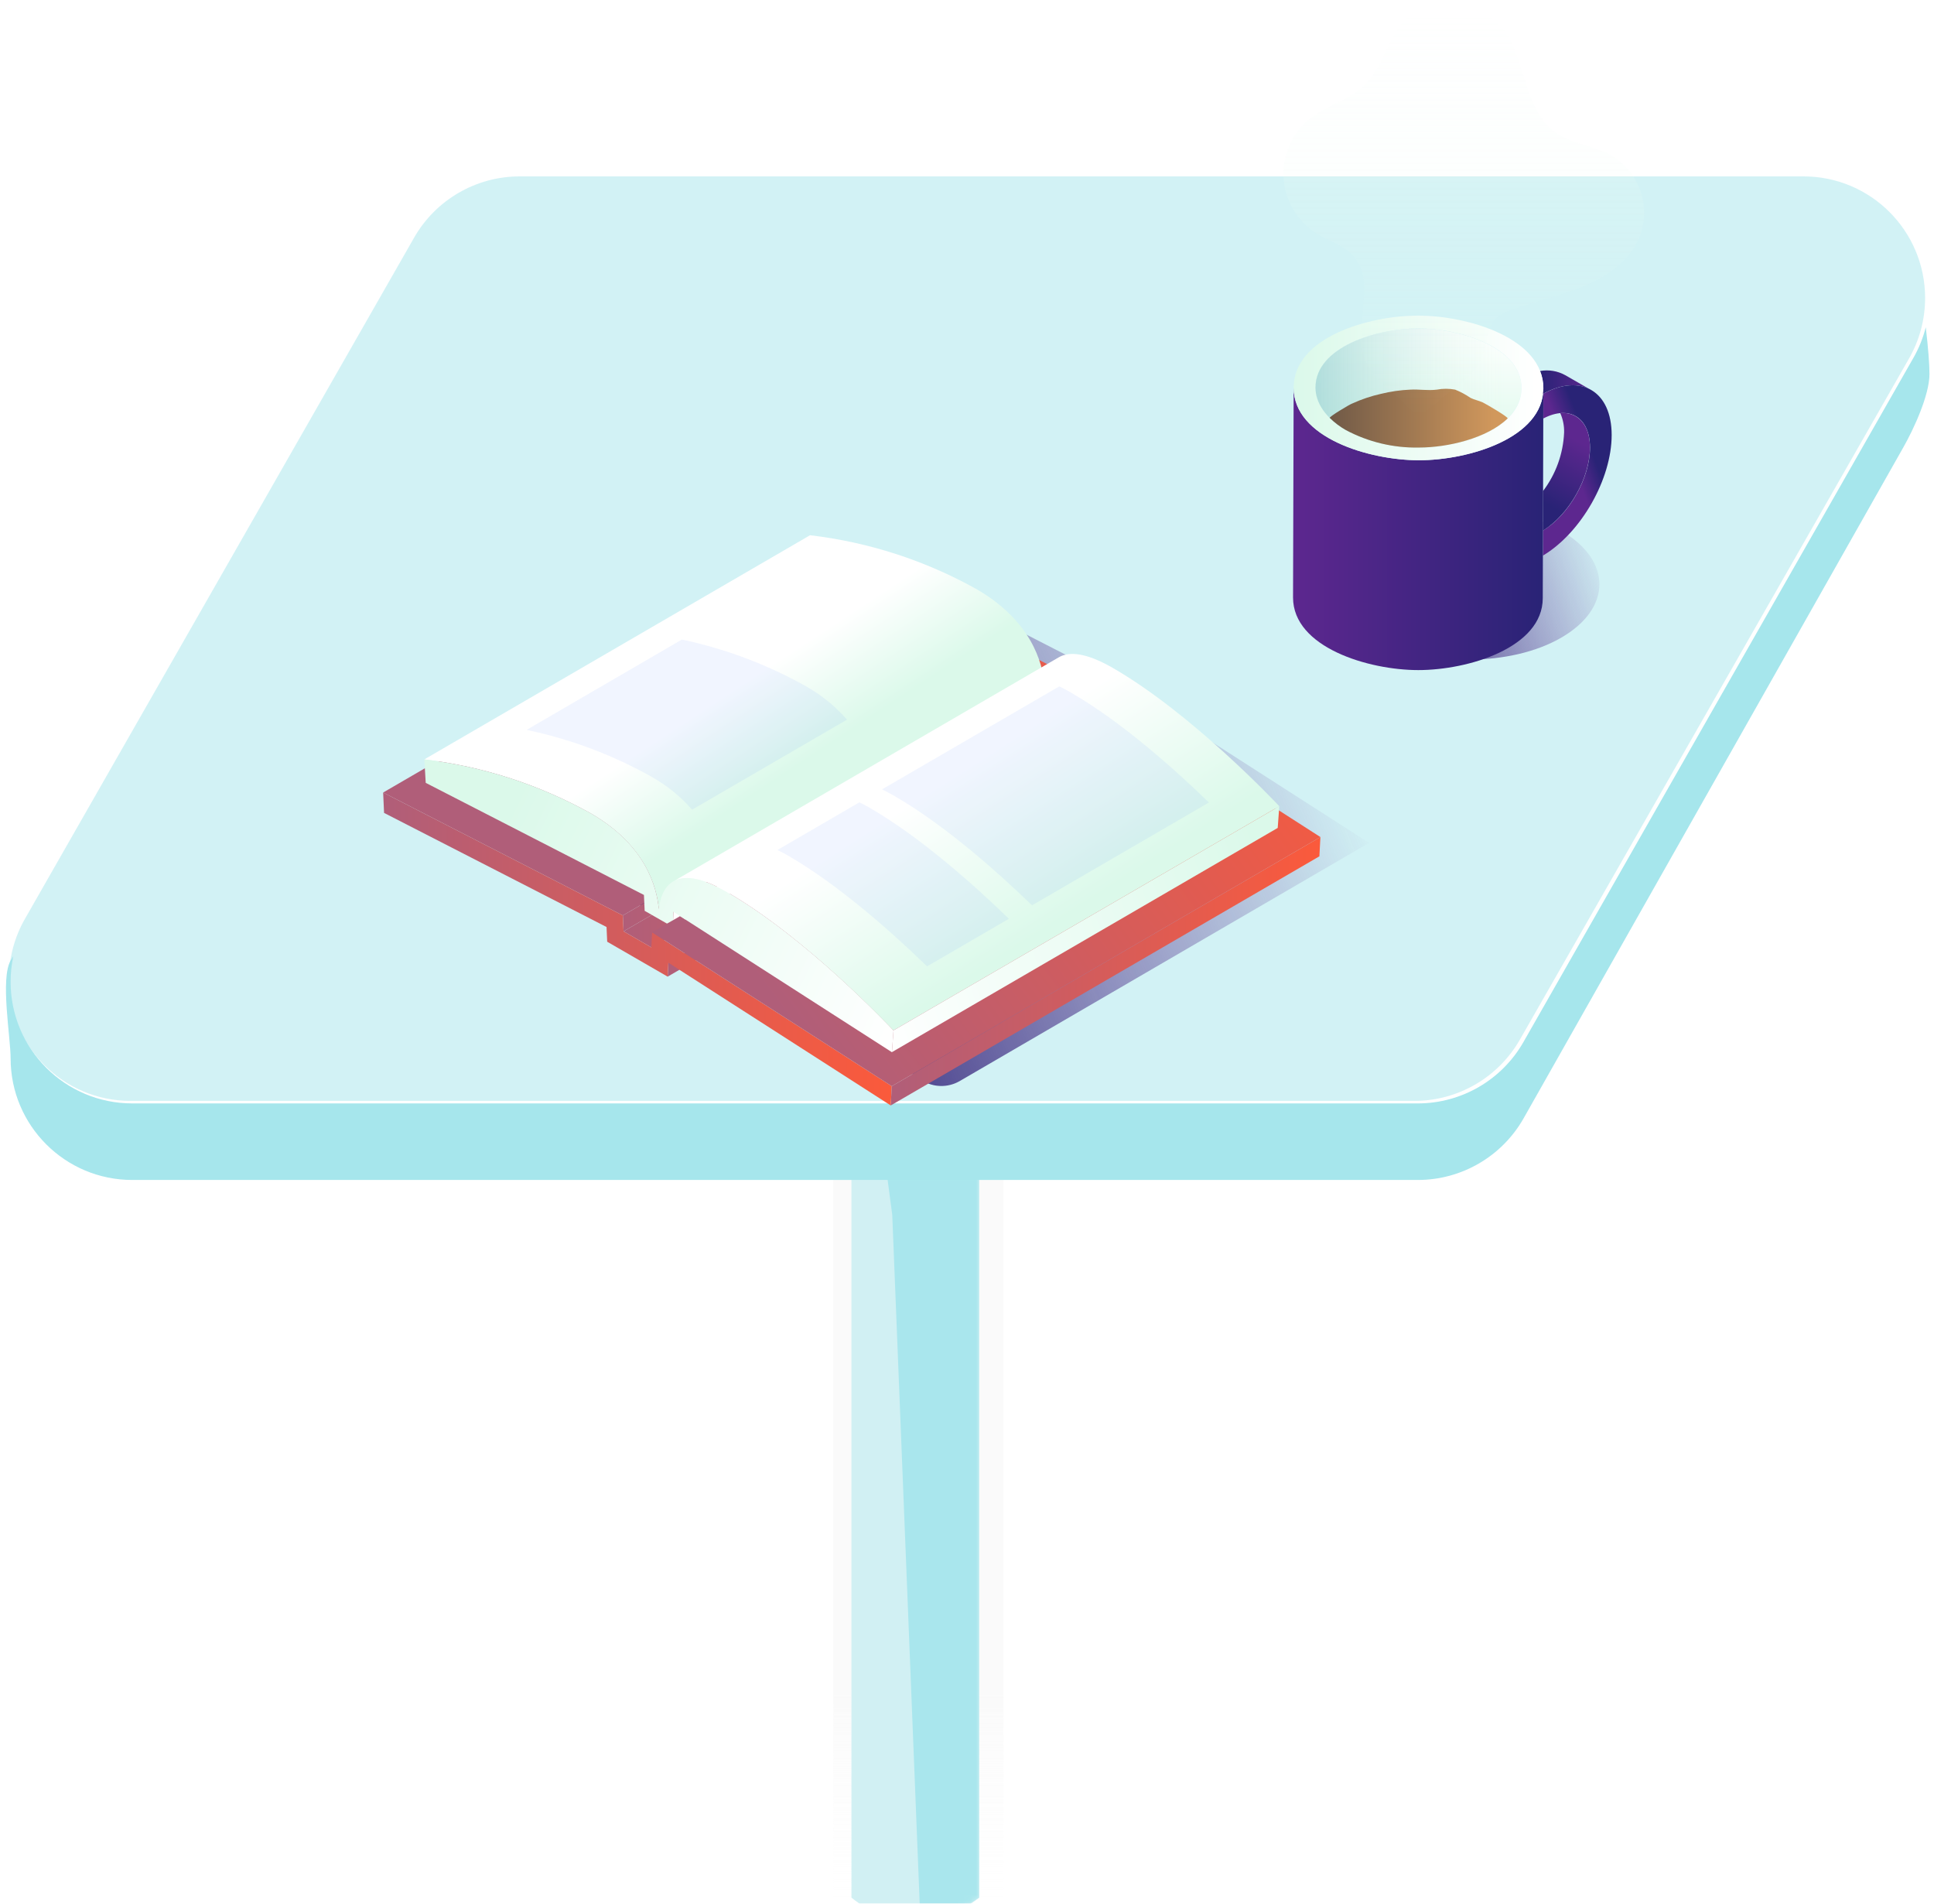 <svg xmlns="http://www.w3.org/2000/svg" xmlns:xlink="http://www.w3.org/1999/xlink" width="318" height="313" viewBox="0 0 318 313">
  <defs>
    <linearGradient id="table-b" x1="50%" x2="50%" y1="67.704%" y2="93.784%">
      <stop offset="0%" stop-color="#F2F2F2"/>
      <stop offset="100%" stop-color="#FAFAFA" stop-opacity="0"/>
    </linearGradient>
    <rect id="table-a" width="28" height="137" x="0" y="0"/>
    <filter id="table-c" width="100%" height="100%" x="0%" y="0%" filterUnits="objectBoundingBox">
      <feGaussianBlur in="SourceGraphic"/>
    </filter>
    <path id="table-e" d="M0,0 L21,0 L21,163 C17.613,165.667 14.113,167 10.5,167 C6.887,167 3.387,165.667 0,163 L0,0 Z"/>
    <filter id="table-f" width="185.7%" height="110.7%" x="-42.9%" y="-5.3%" filterUnits="objectBoundingBox">
      <feGaussianBlur in="SourceGraphic" stdDeviation="3"/>
    </filter>
    <linearGradient id="table-h" x1="8.848%" x2="100.519%" y1="58.304%" y2="39.814%">
      <stop offset="0%" stop-color="#292376"/>
      <stop offset="100%" stop-color="#5D278F" stop-opacity="0"/>
    </linearGradient>
    <linearGradient id="table-i" x1="0%" x2="100%" y1="49.619%" y2="49.619%">
      <stop offset="0%" stop-color="#292376"/>
      <stop offset="100%" stop-color="#5D278F"/>
    </linearGradient>
    <linearGradient id="table-j" x1="43.526%" x2="60.622%" y1="50.64%" y2="32.889%">
      <stop offset="0%" stop-color="#5D278F"/>
      <stop offset="100%" stop-color="#292376"/>
    </linearGradient>
    <linearGradient id="table-k" x1="39.64%" x2="53.977%" y1="84.543%" y2="19.614%">
      <stop offset="0%" stop-color="#292376"/>
      <stop offset="100%" stop-color="#5D278F"/>
    </linearGradient>
    <linearGradient id="table-l" x1="50.015%" x2="50.015%" y1="106.259%" y2="-.409%">
      <stop offset="0%" stop-color="#DBF9EA"/>
      <stop offset="97%" stop-color="#FFF"/>
    </linearGradient>
    <linearGradient id="table-m" x1="0%" x2="100%" y1="49.989%" y2="49.989%">
      <stop offset="0%" stop-color="#5D278F"/>
      <stop offset="100%" stop-color="#292376"/>
    </linearGradient>
    <linearGradient id="table-n" x1="0%" x2="100%" y1="50%" y2="50%">
      <stop offset="0%" stop-color="#DBF9EA"/>
      <stop offset="97%" stop-color="#FFF"/>
    </linearGradient>
    <linearGradient id="table-o" x1="92.028%" x2="-26.602%" y1="50.013%" y2="50.013%">
      <stop offset="0%" stop-color="#DBF9EA" stop-opacity="0"/>
      <stop offset="100%" stop-color="#8CCACE"/>
    </linearGradient>
    <linearGradient id="table-p" x1="92.044%" x2="-26.677%" y1="50.081%" y2="50.081%">
      <stop offset="0%" stop-color="#D1985C"/>
      <stop offset="100%" stop-color="#534741"/>
    </linearGradient>
    <linearGradient id="table-q" x1="49.971%" x2="49.971%" y1="2.893%" y2="100.205%">
      <stop offset="0%" stop-color="#FFF" stop-opacity=".25"/>
      <stop offset="100%" stop-color="#DBF9EA" stop-opacity="0"/>
    </linearGradient>
    <linearGradient id="table-r" x1="47%" x2="53%" y1="51%" y2="51%">
      <stop offset="0%" stop-color="#5D278F"/>
      <stop offset="100%" stop-color="#292376"/>
    </linearGradient>
    <linearGradient id="table-s" x1="29.611%" x2="126.982%" y1="54.81%" y2="31.843%">
      <stop offset="0%" stop-color="#292376"/>
      <stop offset="100%" stop-color="#5D278F" stop-opacity="0"/>
    </linearGradient>
    <linearGradient id="table-t" x1="3.759%" x2="101.138%" y1="61.805%" y2="37.298%">
      <stop offset="0%" stop-color="#292376"/>
      <stop offset="100%" stop-color="#5D278F" stop-opacity="0"/>
    </linearGradient>
    <linearGradient id="table-u" x1="27.528%" x2="125.507%" y1="59.277%" y2="18.835%">
      <stop offset="0%" stop-color="#B05E79"/>
      <stop offset="100%" stop-color="#FB5A3B"/>
    </linearGradient>
    <linearGradient id="table-v" x1="0%" x2="100%" y1="49.989%" y2="49.989%">
      <stop offset="0%" stop-color="#B05E79"/>
      <stop offset="100%" stop-color="#FB5A3B"/>
    </linearGradient>
    <linearGradient id="table-w" x1="0%" x2="100%" y1="50%" y2="50%">
      <stop offset="0%" stop-color="#B05E79"/>
      <stop offset="100%" stop-color="#FB5A3B"/>
    </linearGradient>
    <linearGradient id="table-x" x1="0%" x2="100%" y1="49.988%" y2="49.988%">
      <stop offset="0%" stop-color="#B05E79"/>
      <stop offset="100%" stop-color="#FB5A3B"/>
    </linearGradient>
    <linearGradient id="table-y" x1="0%" x2="100%" y1="49.99%" y2="49.99%">
      <stop offset="0%" stop-color="#B05E79"/>
      <stop offset="100%" stop-color="#FB5A3B"/>
    </linearGradient>
    <linearGradient id="table-z" x1="0%" x2="100%" y1="49.989%" y2="49.989%">
      <stop offset="0%" stop-color="#B05E79"/>
      <stop offset="100%" stop-color="#FB5A3B"/>
    </linearGradient>
    <linearGradient id="table-A" x1="12.668%" x2="110.657%" y1="66.689%" y2="22.885%">
      <stop offset="0%" stop-color="#B05E79"/>
      <stop offset="100%" stop-color="#FB5A3B"/>
    </linearGradient>
    <linearGradient id="table-B" x1="61.941%" x2="45.608%" y1="59.826%" y2="44.855%">
      <stop offset="0%" stop-color="#DBF9EA"/>
      <stop offset="97%" stop-color="#FFF"/>
    </linearGradient>
    <linearGradient id="table-C" x1="12.145%" x2="113.247%" y1="36.946%" y2="67.138%">
      <stop offset="0%" stop-color="#DBF9EA"/>
      <stop offset="97%" stop-color="#FFF"/>
    </linearGradient>
    <linearGradient id="table-D" x1="67.449%" x2="38.461%" y1="67.304%" y2="38.843%">
      <stop offset="0%" stop-color="#DBF9EA"/>
      <stop offset="97%" stop-color="#FFF"/>
    </linearGradient>
    <linearGradient id="table-E" x1="99.482%" x2="-14.162%" y1="39.58%" y2="63.5%">
      <stop offset="0%" stop-color="#DBF9EA"/>
      <stop offset="97%" stop-color="#FFF"/>
    </linearGradient>
  </defs>
  <g fill="none" fill-rule="evenodd" transform="translate(-13)">
    <g opacity=".422" transform="translate(0 29)">
      <g opacity=".96" transform="translate(150 156)">
        <mask id="table-d" fill="#fff">
          <use xlink:href="#table-a"/>
        </mask>
        <use fill="url(#table-b)" filter="url(#table-c)" xlink:href="#table-a"/>
        <g mask="url(#table-d)">
          <g transform="translate(3 -36)">
            <mask id="table-g" fill="#fff">
              <use xlink:href="#table-e"/>
            </mask>
            <use fill="#8FDAE2" xlink:href="#table-e"/>
            <polygon fill="#2DC3D3" points="0 0 21 0 21 163 11.42 168.98 6.71 50.75" filter="url(#table-f)" mask="url(#table-g)"/>
          </g>
        </g>
      </g>
      <path fill="#2DC3D3" d="M98.454,0 L309.538,0 C320.584,-2.79079914e-14 329.538,8.954 329.538,20 C329.538,23.48 328.63,26.9 326.904,29.922 L262.912,141.922 C259.351,148.154 252.724,152 245.546,152 L34.462,152 C23.416,152 14.462,143.046 14.462,132 C14.462,128.52 15.37,125.1 17.096,122.078 L81.088,10.078 C84.649,3.846 91.276,8.42391435e-15 98.454,0 Z" opacity=".5"/>
      <path fill="#2DC3D3" d="M329.645,24.804 C330.036,28.04 330.255,30.924 330.255,32.49 C330.255,35.964 327.654,41.577 325.934,44.594 L263.496,154.905 C259.937,161.146 253.305,165 246.12,165 L34.745,165 C23.7,165 14.745,156.046 14.745,145 C14.745,141.527 13.025,131.937 14.745,128.92 L15.193,128.207 C14.897,129.584 14.745,130.994 14.745,132.414 C14.745,143.46 23.7,152.414 34.745,152.414 L246.12,152.414 C253.305,152.414 259.937,148.561 263.496,142.319 L327.63,29.809 C328.528,28.233 329.204,26.549 329.645,24.804 Z"/>
    </g>
    <g fill-rule="nonzero" transform="translate(76)">
      <g transform="translate(148)">
        <path fill="url(#table-h)" d="M45.66,87.24 C37.26,82.39 23.66,82.39 15.33,87.24 C7,92.09 7,100 15.43,104.81 C23.86,109.62 37.43,109.66 45.76,104.81 C54.09,99.96 54.07,92.09 45.66,87.24"/>
        <path fill="url(#table-i)" d="M50.61,64.12 C48.61,62.94 45.79,63.06 42.71,64.75 C42.751,64.442 42.771,64.131 42.77,63.82 C42.771,62.853 42.584,61.895 42.22,61 C43.645,60.741 45.115,60.985 46.38,61.69 L50.61,64.12 Z"/>
        <path fill="url(#table-j)" d="M54,71.52 C54,78.75 49,87.58 42.71,91.34 L42.71,87.24 C47.01,84.61 50.46,78.55 50.44,73.57 C50.42,68.59 47.02,66.57 42.77,68.8 L42.77,64.72 C49,61.36 54,64.34 54,71.52 Z"/>
        <path fill="url(#table-k)" d="M50.43,73.57 C50.43,78.57 47,84.57 42.7,87.24 L42.7,80.75 C44.818,77.968 46.032,74.603 46.18,71.11 C46.209,70.013 45.994,68.923 45.55,67.92 C46.427,67.826 47.311,68.008 48.08,68.44 C49.53,69.28 50.43,71.05 50.43,73.57 Z"/>
        <g transform="translate(1 51)">
          <path fill="url(#table-l)" d="M38.17,12.81 L38.17,12.81 C38.17,19.55 28.01,22.57 21.3,22.57 C17.121,22.654 12.989,21.666 9.3,19.7 C5.98,17.78 4.3,15.25 4.3,12.7 L4.3,12.7 C4.33,6 14.44,3 21.2,3 C27.96,3 38.17,6.05 38.17,12.81 Z"/>
          <path fill="url(#table-m)" d="M41.77,12.84 L41.67,47.34 C41.67,55.48 29.42,59.17 21.21,59.17 C13,59.17 0.61,55.44 0.61,47.24 L0.61,47.24 L0.71,12.74 L0.71,12.74 C0.71,20.94 13.05,24.67 21.31,24.67 C29.57,24.67 41.75,21 41.77,12.84 Z"/>
          <path fill="url(#table-n)" d="M21.17,0.89 C29.45,0.89 41.77,4.63 41.77,12.82 C41.77,21.01 29.46,24.67 21.31,24.67 C13.16,24.67 0.71,21 0.71,12.74 C0.71,4.48 13,0.89 21.17,0.89 Z M9.3,19.72 C12.991,21.681 17.121,22.669 21.3,22.59 C28.02,22.59 38.17,19.59 38.17,12.81 C38.17,6.03 28,3 21.19,3 C14.38,3 4.31,6 4.31,12.75 C4.31,15.28 5.98,17.75 9.31,19.75 L9.3,19.72 Z"/>
        </g>
        <path fill="url(#table-o)" d="M39.17,63.81 L39.17,63.81 C39.17,70.55 29.01,73.57 22.3,73.57 C18.121,73.654 13.989,72.666 10.3,70.7 C6.98,68.78 5.3,66.25 5.3,63.7 L5.3,63.7 C5.33,57 15.44,54 22.2,54 C28.96,54 39.17,57.05 39.17,63.81 Z"/>
        <path fill="url(#table-p)" d="M7.65,68.71 C8.441,69.491 9.332,70.163 10.3,70.71 C13.989,72.676 18.121,73.664 22.3,73.58 C27.05,73.58 33.51,72.07 36.89,68.8 C37.09,68.6 33.15,66.31 32.8,66.16 C32.14,65.86 31.39,65.72 30.8,65.42 C30.006,64.875 29.154,64.419 28.26,64.06 C27.269,63.872 26.251,63.872 25.26,64.06 C23.71,64.25 22.41,63.98 20.9,64.06 C19.274,64.129 17.66,64.36 16.08,64.75 C14.459,65.11 12.88,65.64 11.37,66.33 C11,66.43 7.48,68.54 7.65,68.71 Z"/>
        <path fill="url(#table-q)" d="M13.46,59.21 C11.3,53.75 15.46,46.53 11.57,42.12 C9.99,40.33 7.57,39.66 5.5,38.41 C2.285,36.404 0.251,32.955 0.052,29.17 C-0.147,25.386 1.513,21.743 4.5,19.41 C7.14,17.36 10.6,16.51 13.06,14.25 C15.28,12.25 16.43,9.25 17.81,6.61 C19.19,3.97 21.11,1.17 24,0.3 C26.038,-0.188 28.178,-0.027 30.12,0.76 C32.002,1.352 33.73,2.352 35.18,3.69 C40.09,8.52 39.09,17.62 44.64,21.69 C47.36,23.69 51.01,23.9 53.96,25.55 C58.428,28.207 60.426,33.629 58.75,38.55 C57.27,42.55 53.54,45.3 49.63,46.97 C45.72,48.64 41.49,49.46 37.5,50.97 C36.579,51.249 35.727,51.719 35,52.35 C33.46,53.89 33.56,56.35 32.81,58.44 C31.81,61.19 29.3,63.07 26.92,64.78 C25.92,65.5 23.58,67.96 22.38,67.99 C21.18,68.02 20.12,66.42 19.26,65.66 C17.08,63.74 14.57,62 13.46,59.21 Z"/>
        <path fill="url(#table-r)" d="M42.77,63.84 L42.77,64.72 C42.751,64.713 42.729,64.713 42.71,64.72 C42.749,64.428 42.769,64.134 42.77,63.84 Z"/>
      </g>
      <g transform="translate(0 88)">
        <polygon fill="url(#table-s)" points="8 43.3 78.48 2.34 117.89 22.55 47.41 63.51"/>
        <path fill="url(#table-t)" d="M52.23,66.29 L122.71,25.29 L162.11,50.58 L94.8,89.74 C92.855,90.868 90.443,90.814 88.55,89.6 L52.23,66.29 Z"/>
        <g transform="translate(0 1)">
          <polygon fill="url(#table-u)" points="0 41.3 70.48 .34 109.89 20.55 39.41 61.51"/>
          <polygon fill="url(#table-v)" points="39.41 61.51 109.89 20.55 110.01 23.16 39.53 64.12"/>
          <polygon fill="url(#table-w)" points="39.53 64.12 110.01 23.16 114.58 25.8 44.1 66.76"/>
          <polygon fill="url(#table-x)" points="46.9 69.28 117.38 28.32 117.26 30.61 46.78 71.57"/>
          <polygon fill="url(#table-y)" points="44.23 64.29 83.63 89.58 83.46 92.75 46.9 69.28 46.78 71.57 36.84 65.83 36.73 63.41 .15 44.65 0 41.3 39.41 61.51 39.53 64.12 44.1 66.76"/>
          <polygon fill="url(#table-z)" points="83.63 89.58 154.11 48.62 153.94 51.79 83.46 92.75"/>
          <polygon fill="url(#table-A)" points="44.23 64.29 114.71 23.33 154.11 48.62 83.63 89.58"/>
        </g>
        <g transform="translate(6)">
          <polygon fill="#FFF" points="105.17 25.06 105.04 27.52 43.68 63.17 42.82 62.62 41.67 63.29 41.74 61.92"/>
          <path fill="url(#table-B)" d="M0.76,36.86 L64.19,0 C73.794,1.128 83.083,4.132 91.53,8.84 C100.53,14.02 102.42,20.9 102.76,24.62 L39.33,61.49 C39,57.76 37.07,50.88 28.1,45.71 C19.653,41.002 10.364,37.995 0.76,36.86 Z"/>
          <path fill="url(#table-C)" d="M77.92,81.41 L77.66,85 L42.82,62.62 L41.74,61.92 L41.67,63.29 L40.67,63.85 L37,61.75 L36.88,59.14 L1,40.71 L0.77,36.86 C10.374,37.99 19.663,40.993 28.11,45.7 C37.11,50.88 38.99,57.76 39.33,61.48 C39.69,58.16 41.64,53.48 50.6,58.69 C63.51,66.15 77.2,80.64 77.92,81.41 Z"/>
          <path fill="url(#table-D)" d="M114,21.83 C109.48,19.22 106.74,19.11 105.09,20.07 L41.69,56.93 C43.34,55.93 46.08,56.08 50.6,58.7 C63.51,66.15 77.19,80.7 77.91,81.41 L141.35,44.55 C140.63,43.78 126.94,29.29 114,21.83 Z"/>
          <polygon fill="url(#table-E)" points="77.91 81.41 141.35 44.55 141.09 48.12 77.66 84.98"/>
        </g>
        <path fill="#4E7FFF" d="M76.27 30.32L50.8 45.12C48.895 42.946 46.632 41.113 44.11 39.7 37.701 36.106 30.782 33.509 23.59 32L49.12 17.15C56.274 18.662 63.157 21.255 69.53 24.84 72.075 26.265 74.356 28.119 76.27 30.32zM102.89 63.06L89.43 70.88C84.21 65.81 75.24 57.68 66.61 52.69 65.98 52.33 65.39 52.01 64.83 51.75L78.31 43.91C78.85 44.18 79.42 44.48 80.03 44.83 88.68 49.83 97.67 58 102.89 63.06zM135.78 43.94L106.69 60.85C101.45 55.77 92.57 47.76 84.03 42.85 83.31 42.43 82.64 42.08 82.03 41.78L111.17 24.85C111.76 25.13 112.39 25.46 113.06 25.85 121.63 30.79 130.55 38.86 135.78 43.94z" opacity=".08"/>
      </g>
    </g>
  </g>
</svg>
